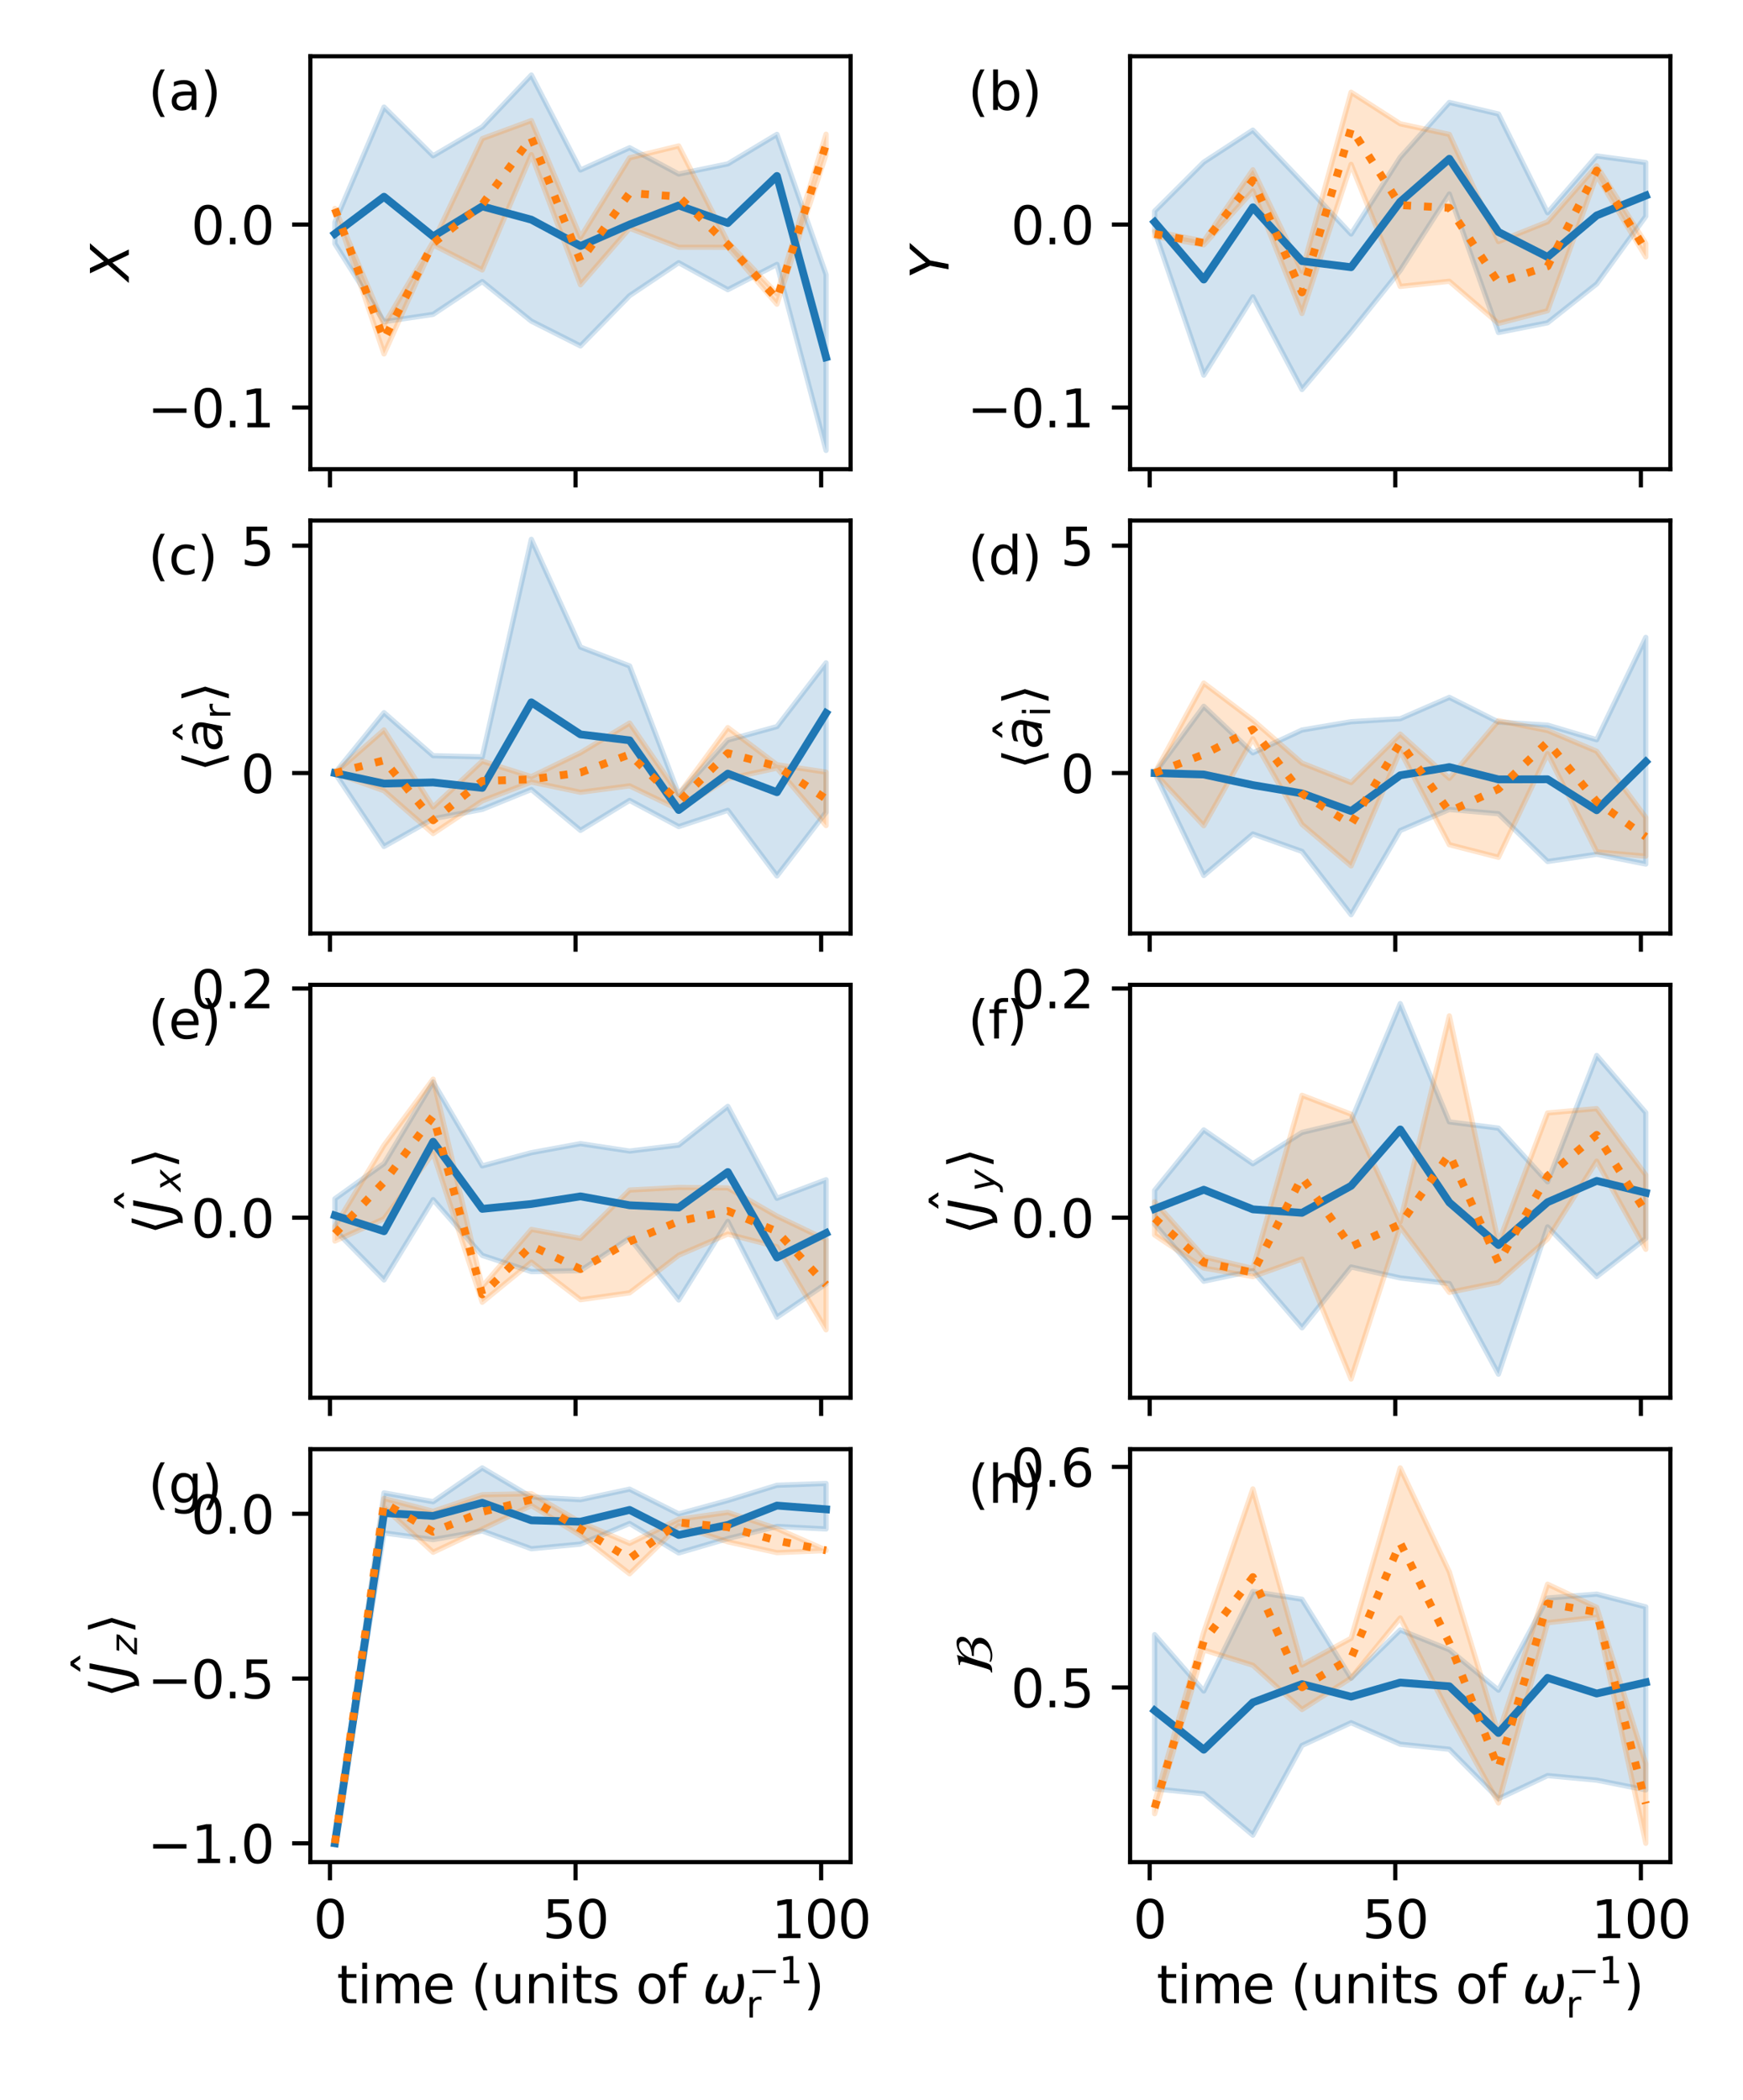 <?xml version="1.0" encoding="utf-8" standalone="no"?>
<!DOCTYPE svg PUBLIC "-//W3C//DTD SVG 1.1//EN"
  "http://www.w3.org/Graphics/SVG/1.1/DTD/svg11.dtd">
<svg xmlns:xlink="http://www.w3.org/1999/xlink" width="334.8pt" height="403.2pt" viewBox="0 0 334.8 403.2" xmlns="http://www.w3.org/2000/svg" version="1.1">
 <defs>
  <style type="text/css">*{stroke-linejoin: round; stroke-linecap: butt}</style>
 </defs>
 <g id="figure_1">
  <g id="patch_1">
   <path d="M 0 403.2 
L 334.8 403.2 
L 334.8 0 
L 0 0 
z
" style="fill: #ffffff"/>
  </g>
  <g id="axes_1">
   <g id="patch_2">
    <path d="M 59.61 90.091 
L 163.389 90.091 
L 163.389 10.8 
L 59.61 10.8 
z
" style="fill: #ffffff"/>
   </g>
   <g id="PolyCollection_1">
    <defs>
     <path id="mc66848bd7d" d="M 64.327 -360.54 
L 64.327 -356.398 
L 73.762 -341.433 
L 83.196 -342.837 
L 92.631 -349.139 
L 102.065 -341.53 
L 111.5 -336.772 
L 120.934 -346.426 
L 130.368 -352.756 
L 139.803 -347.577 
L 149.237 -352.431 
L 158.672 -316.713 
L 158.672 -350.494 
L 158.672 -350.494 
L 149.237 -377.403 
L 139.803 -371.738 
L 130.368 -369.781 
L 120.934 -374.836 
L 111.5 -370.552 
L 102.065 -388.796 
L 92.631 -378.836 
L 83.196 -373.283 
L 73.762 -382.643 
L 64.327 -360.54 
z
" style="stroke: #1f77b4; stroke-opacity: 0.2"/>
    </defs>
    <g clip-path="url(#pfa593e610e)">
     <use xlink:href="#mc66848bd7d" x="0" y="403.2" style="fill: #1f77b4; fill-opacity: 0.2; stroke: #1f77b4; stroke-opacity: 0.2"/>
    </g>
   </g>
   <g id="PolyCollection_2">
    <defs>
     <path id="m33ee9edbc9" d="M 64.327 -363.18 
L 64.327 -363.033 
L 73.762 -335.233 
L 83.196 -356.187 
L 92.631 -351.364 
L 102.065 -373.51 
L 111.5 -348.516 
L 120.934 -359.366 
L 130.368 -355.723 
L 139.803 -355.714 
L 149.237 -344.79 
L 158.672 -373.528 
L 158.672 -377.437 
L 158.672 -377.437 
L 149.237 -346.801 
L 139.803 -356.735 
L 130.368 -375.18 
L 120.934 -372.89 
L 111.5 -357.657 
L 102.065 -380.05 
L 92.631 -376.576 
L 83.196 -356.756 
L 73.762 -340.861 
L 64.327 -363.18 
z
" style="stroke: #ff7f0e; stroke-opacity: 0.2"/>
    </defs>
    <g clip-path="url(#pfa593e610e)">
     <use xlink:href="#m33ee9edbc9" x="0" y="403.2" style="fill: #ff7f0e; fill-opacity: 0.2; stroke: #ff7f0e; stroke-opacity: 0.2"/>
    </g>
   </g>
   <g id="matplotlib.axis_1">
    <g id="xtick_1">
     <g id="line2d_1">
      <defs>
       <path id="md7e2feeb0d" d="M 0 0 
L 0 3.5 
" style="stroke: #000000; stroke-width: 0.8"/>
      </defs>
      <g>
       <use xlink:href="#md7e2feeb0d" x="63.384" y="90.091" style="stroke: #000000; stroke-width: 0.8"/>
      </g>
     </g>
    </g>
    <g id="xtick_2">
     <g id="line2d_2">
      <g>
       <use xlink:href="#md7e2feeb0d" x="110.556" y="90.091" style="stroke: #000000; stroke-width: 0.8"/>
      </g>
     </g>
    </g>
    <g id="xtick_3">
     <g id="line2d_3">
      <g>
       <use xlink:href="#md7e2feeb0d" x="157.728" y="90.091" style="stroke: #000000; stroke-width: 0.8"/>
      </g>
     </g>
    </g>
   </g>
   <g id="matplotlib.axis_2">
    <g id="ytick_1">
     <g id="line2d_4">
      <defs>
       <path id="m2eca080d65" d="M 0 0 
L -3.5 0 
" style="stroke: #000000; stroke-width: 0.8"/>
      </defs>
      <g>
       <use xlink:href="#m2eca080d65" x="59.61" y="78.257" style="stroke: #000000; stroke-width: 0.8"/>
      </g>
     </g>
     <g id="text_1">
      <!-- −0.1 -->
      <g transform="translate(28.327 82.056) scale(0.1 -0.1)">
       <defs>
        <path id="DejaVuSans-2212" d="M 678 2272 
L 4684 2272 
L 4684 1741 
L 678 1741 
L 678 2272 
z
" transform="scale(0.016)"/>
        <path id="DejaVuSans-30" d="M 2034 4250 
Q 1547 4250 1301 3770 
Q 1056 3291 1056 2328 
Q 1056 1369 1301 889 
Q 1547 409 2034 409 
Q 2525 409 2770 889 
Q 3016 1369 3016 2328 
Q 3016 3291 2770 3770 
Q 2525 4250 2034 4250 
z
M 2034 4750 
Q 2819 4750 3233 4129 
Q 3647 3509 3647 2328 
Q 3647 1150 3233 529 
Q 2819 -91 2034 -91 
Q 1250 -91 836 529 
Q 422 1150 422 2328 
Q 422 3509 836 4129 
Q 1250 4750 2034 4750 
z
" transform="scale(0.016)"/>
        <path id="DejaVuSans-2e" d="M 684 794 
L 1344 794 
L 1344 0 
L 684 0 
L 684 794 
z
" transform="scale(0.016)"/>
        <path id="DejaVuSans-31" d="M 794 531 
L 1825 531 
L 1825 4091 
L 703 3866 
L 703 4441 
L 1819 4666 
L 2450 4666 
L 2450 531 
L 3481 531 
L 3481 0 
L 794 0 
L 794 531 
z
" transform="scale(0.016)"/>
       </defs>
       <use xlink:href="#DejaVuSans-2212"/>
       <use xlink:href="#DejaVuSans-30" x="83.789"/>
       <use xlink:href="#DejaVuSans-2e" x="147.412"/>
       <use xlink:href="#DejaVuSans-31" x="179.199"/>
      </g>
     </g>
    </g>
    <g id="ytick_2">
     <g id="line2d_5">
      <g>
       <use xlink:href="#m2eca080d65" x="59.61" y="43.113" style="stroke: #000000; stroke-width: 0.8"/>
      </g>
     </g>
     <g id="text_2">
      <!-- 0.0 -->
      <g transform="translate(36.707 46.912) scale(0.1 -0.1)">
       <use xlink:href="#DejaVuSans-30"/>
       <use xlink:href="#DejaVuSans-2e" x="63.623"/>
       <use xlink:href="#DejaVuSans-30" x="95.41"/>
      </g>
     </g>
    </g>
    <g id="text_3">
     <!-- $X$ -->
     <g transform="translate(24.747 53.895) rotate(-90) scale(0.1 -0.1)">
      <defs>
       <path id="DejaVuSans-Oblique-58" d="M 878 4666 
L 1516 4666 
L 2316 2981 
L 3763 4666 
L 4500 4666 
L 2578 2438 
L 3738 0 
L 3103 0 
L 2163 1966 
L 459 0 
L -275 0 
L 1906 2509 
L 878 4666 
z
" transform="scale(0.016)"/>
      </defs>
      <use xlink:href="#DejaVuSans-Oblique-58" transform="translate(0 0.094)"/>
     </g>
    </g>
   </g>
   <g id="line2d_6">
    <path d="M 64.327 44.88 
L 73.762 37.779 
L 83.196 45.384 
L 92.631 39.632 
L 102.065 42.182 
L 111.5 47.242 
L 120.934 43.112 
L 130.368 39.447 
L 139.803 42.827 
L 149.237 33.792 
L 158.672 68.603 
" clip-path="url(#pfa593e610e)" style="fill: none; stroke: #1f77b4; stroke-width: 1.5; stroke-linecap: square"/>
   </g>
   <g id="line2d_7">
    <path d="M 64.327 40.094 
L 73.762 65.153 
L 83.196 46.729 
L 92.631 39.23 
L 102.065 26.42 
L 111.5 50.114 
L 120.934 37.072 
L 130.368 37.749 
L 139.803 46.976 
L 149.237 57.404 
L 158.672 27.717 
" clip-path="url(#pfa593e610e)" style="fill: none; stroke-dasharray: 1.5,2.475; stroke-dashoffset: 0; stroke: #ff7f0e; stroke-width: 1.5"/>
   </g>
   <g id="patch_3">
    <path d="M 59.61 90.091 
L 59.61 10.8 
" style="fill: none; stroke: #000000; stroke-width: 0.8; stroke-linejoin: miter; stroke-linecap: square"/>
   </g>
   <g id="patch_4">
    <path d="M 163.389 90.091 
L 163.389 10.8 
" style="fill: none; stroke: #000000; stroke-width: 0.8; stroke-linejoin: miter; stroke-linecap: square"/>
   </g>
   <g id="patch_5">
    <path d="M 59.61 90.091 
L 163.389 90.091 
" style="fill: none; stroke: #000000; stroke-width: 0.8; stroke-linejoin: miter; stroke-linecap: square"/>
   </g>
   <g id="patch_6">
    <path d="M 59.61 10.8 
L 163.389 10.8 
" style="fill: none; stroke: #000000; stroke-width: 0.8; stroke-linejoin: miter; stroke-linecap: square"/>
   </g>
   <g id="text_4">
    <!-- (a) -->
    <g transform="translate(28.476 21.108) scale(0.1 -0.1)">
     <defs>
      <path id="DejaVuSans-28" d="M 1984 4856 
Q 1566 4138 1362 3434 
Q 1159 2731 1159 2009 
Q 1159 1288 1364 580 
Q 1569 -128 1984 -844 
L 1484 -844 
Q 1016 -109 783 600 
Q 550 1309 550 2009 
Q 550 2706 781 3412 
Q 1013 4119 1484 4856 
L 1984 4856 
z
" transform="scale(0.016)"/>
      <path id="DejaVuSans-61" d="M 2194 1759 
Q 1497 1759 1228 1600 
Q 959 1441 959 1056 
Q 959 750 1161 570 
Q 1363 391 1709 391 
Q 2188 391 2477 730 
Q 2766 1069 2766 1631 
L 2766 1759 
L 2194 1759 
z
M 3341 1997 
L 3341 0 
L 2766 0 
L 2766 531 
Q 2569 213 2275 61 
Q 1981 -91 1556 -91 
Q 1019 -91 701 211 
Q 384 513 384 1019 
Q 384 1609 779 1909 
Q 1175 2209 1959 2209 
L 2766 2209 
L 2766 2266 
Q 2766 2663 2505 2880 
Q 2244 3097 1772 3097 
Q 1472 3097 1187 3025 
Q 903 2953 641 2809 
L 641 3341 
Q 956 3463 1253 3523 
Q 1550 3584 1831 3584 
Q 2591 3584 2966 3190 
Q 3341 2797 3341 1997 
z
" transform="scale(0.016)"/>
      <path id="DejaVuSans-29" d="M 513 4856 
L 1013 4856 
Q 1481 4119 1714 3412 
Q 1947 2706 1947 2009 
Q 1947 1309 1714 600 
Q 1481 -109 1013 -844 
L 513 -844 
Q 928 -128 1133 580 
Q 1338 1288 1338 2009 
Q 1338 2731 1133 3434 
Q 928 4138 513 4856 
z
" transform="scale(0.016)"/>
     </defs>
     <use xlink:href="#DejaVuSans-28"/>
     <use xlink:href="#DejaVuSans-61" x="39.014"/>
     <use xlink:href="#DejaVuSans-29" x="100.293"/>
    </g>
   </g>
  </g>
  <g id="axes_2">
   <g id="patch_7">
    <path d="M 217.069 90.091 
L 320.848 90.091 
L 320.848 10.8 
L 217.069 10.8 
z
" style="fill: #ffffff"/>
   </g>
   <g id="PolyCollection_3">
    <defs>
     <path id="m75530fe847" d="M 221.786 -362.657 
L 221.786 -358.863 
L 231.221 -331.156 
L 240.655 -346.197 
L 250.09 -328.408 
L 259.524 -339.524 
L 268.959 -351.264 
L 278.393 -365.95 
L 287.828 -339.353 
L 297.262 -341.217 
L 306.696 -348.686 
L 316.131 -361.67 
L 316.131 -371.984 
L 316.131 -371.984 
L 306.696 -373.26 
L 297.262 -362.351 
L 287.828 -381.314 
L 278.393 -383.531 
L 268.959 -373.004 
L 259.524 -358.256 
L 250.09 -368.312 
L 240.655 -378.219 
L 231.221 -372.069 
L 221.786 -362.657 
z
" style="stroke: #1f77b4; stroke-opacity: 0.2"/>
    </defs>
    <g clip-path="url(#pe8d77fb079)">
     <use xlink:href="#m75530fe847" x="0" y="403.2" style="fill: #1f77b4; fill-opacity: 0.2; stroke: #1f77b4; stroke-opacity: 0.2"/>
    </g>
   </g>
   <g id="PolyCollection_4">
    <defs>
     <path id="m6fb2605a3f" d="M 221.786 -358.78 
L 221.786 -357.787 
L 231.221 -356.185 
L 240.655 -366.55 
L 250.09 -342.998 
L 259.524 -371.645 
L 268.959 -348.201 
L 278.393 -349.192 
L 287.828 -341.094 
L 297.262 -343.534 
L 306.696 -369.519 
L 316.131 -353.867 
L 316.131 -356.447 
L 316.131 -356.447 
L 306.696 -371.358 
L 297.262 -360.597 
L 287.828 -356.82 
L 278.393 -377.395 
L 268.959 -379.431 
L 259.524 -385.495 
L 250.09 -351.114 
L 240.655 -370.599 
L 231.221 -356.9 
L 221.786 -358.78 
z
" style="stroke: #ff7f0e; stroke-opacity: 0.2"/>
    </defs>
    <g clip-path="url(#pe8d77fb079)">
     <use xlink:href="#m6fb2605a3f" x="0" y="403.2" style="fill: #ff7f0e; fill-opacity: 0.2; stroke: #ff7f0e; stroke-opacity: 0.2"/>
    </g>
   </g>
   <g id="matplotlib.axis_3">
    <g id="xtick_4">
     <g id="line2d_8">
      <g>
       <use xlink:href="#md7e2feeb0d" x="220.843" y="90.091" style="stroke: #000000; stroke-width: 0.8"/>
      </g>
     </g>
    </g>
    <g id="xtick_5">
     <g id="line2d_9">
      <g>
       <use xlink:href="#md7e2feeb0d" x="268.015" y="90.091" style="stroke: #000000; stroke-width: 0.8"/>
      </g>
     </g>
    </g>
    <g id="xtick_6">
     <g id="line2d_10">
      <g>
       <use xlink:href="#md7e2feeb0d" x="315.187" y="90.091" style="stroke: #000000; stroke-width: 0.8"/>
      </g>
     </g>
    </g>
   </g>
   <g id="matplotlib.axis_4">
    <g id="ytick_3">
     <g id="line2d_11">
      <g>
       <use xlink:href="#m2eca080d65" x="217.069" y="78.257" style="stroke: #000000; stroke-width: 0.8"/>
      </g>
     </g>
     <g id="text_5">
      <!-- −0.1 -->
      <g transform="translate(185.786 82.056) scale(0.1 -0.1)">
       <use xlink:href="#DejaVuSans-2212"/>
       <use xlink:href="#DejaVuSans-30" x="83.789"/>
       <use xlink:href="#DejaVuSans-2e" x="147.412"/>
       <use xlink:href="#DejaVuSans-31" x="179.199"/>
      </g>
     </g>
    </g>
    <g id="ytick_4">
     <g id="line2d_12">
      <g>
       <use xlink:href="#m2eca080d65" x="217.069" y="43.113" style="stroke: #000000; stroke-width: 0.8"/>
      </g>
     </g>
     <g id="text_6">
      <!-- 0.0 -->
      <g transform="translate(194.166 46.912) scale(0.1 -0.1)">
       <use xlink:href="#DejaVuSans-30"/>
       <use xlink:href="#DejaVuSans-2e" x="63.623"/>
       <use xlink:href="#DejaVuSans-30" x="95.41"/>
      </g>
     </g>
    </g>
    <g id="text_7">
     <!-- $Y$ -->
     <g transform="translate(182.207 53.545) rotate(-90) scale(0.1 -0.1)">
      <defs>
       <path id="DejaVuSans-Oblique-59" d="M 403 4666 
L 1081 4666 
L 1953 2747 
L 3616 4666 
L 4325 4666 
L 2209 2222 
L 1778 0 
L 1147 0 
L 1575 2222 
L 403 4666 
z
" transform="scale(0.016)"/>
      </defs>
      <use xlink:href="#DejaVuSans-Oblique-59" transform="translate(0 0.094)"/>
     </g>
    </g>
   </g>
   <g id="line2d_13">
    <path d="M 221.786 42.641 
L 231.221 53.673 
L 240.655 39.805 
L 250.09 50.142 
L 259.524 51.308 
L 268.959 38.74 
L 278.393 30.493 
L 287.828 44.549 
L 297.262 49.336 
L 306.696 41.365 
L 316.131 37.552 
" clip-path="url(#pe8d77fb079)" style="fill: none; stroke: #1f77b4; stroke-width: 1.5; stroke-linecap: square"/>
   </g>
   <g id="line2d_14">
    <path d="M 221.786 44.916 
L 231.221 46.658 
L 240.655 34.626 
L 250.09 56.144 
L 259.524 24.63 
L 268.959 39.384 
L 278.393 39.907 
L 287.828 54.243 
L 297.262 51.134 
L 306.696 32.761 
L 316.131 48.043 
" clip-path="url(#pe8d77fb079)" style="fill: none; stroke-dasharray: 1.5,2.475; stroke-dashoffset: 0; stroke: #ff7f0e; stroke-width: 1.5"/>
   </g>
   <g id="patch_8">
    <path d="M 217.069 90.091 
L 217.069 10.8 
" style="fill: none; stroke: #000000; stroke-width: 0.8; stroke-linejoin: miter; stroke-linecap: square"/>
   </g>
   <g id="patch_9">
    <path d="M 320.848 90.091 
L 320.848 10.8 
" style="fill: none; stroke: #000000; stroke-width: 0.8; stroke-linejoin: miter; stroke-linecap: square"/>
   </g>
   <g id="patch_10">
    <path d="M 217.069 90.091 
L 320.848 90.091 
" style="fill: none; stroke: #000000; stroke-width: 0.8; stroke-linejoin: miter; stroke-linecap: square"/>
   </g>
   <g id="patch_11">
    <path d="M 217.069 10.8 
L 320.848 10.8 
" style="fill: none; stroke: #000000; stroke-width: 0.8; stroke-linejoin: miter; stroke-linecap: square"/>
   </g>
   <g id="text_8">
    <!-- (b) -->
    <g transform="translate(185.935 21.108) scale(0.1 -0.1)">
     <defs>
      <path id="DejaVuSans-62" d="M 3116 1747 
Q 3116 2381 2855 2742 
Q 2594 3103 2138 3103 
Q 1681 3103 1420 2742 
Q 1159 2381 1159 1747 
Q 1159 1113 1420 752 
Q 1681 391 2138 391 
Q 2594 391 2855 752 
Q 3116 1113 3116 1747 
z
M 1159 2969 
Q 1341 3281 1617 3432 
Q 1894 3584 2278 3584 
Q 2916 3584 3314 3078 
Q 3713 2572 3713 1747 
Q 3713 922 3314 415 
Q 2916 -91 2278 -91 
Q 1894 -91 1617 61 
Q 1341 213 1159 525 
L 1159 0 
L 581 0 
L 581 4863 
L 1159 4863 
L 1159 2969 
z
" transform="scale(0.016)"/>
     </defs>
     <use xlink:href="#DejaVuSans-28"/>
     <use xlink:href="#DejaVuSans-62" x="39.014"/>
     <use xlink:href="#DejaVuSans-29" x="102.49"/>
    </g>
   </g>
  </g>
  <g id="axes_3">
   <g id="patch_12">
    <path d="M 59.61 179.243 
L 163.389 179.243 
L 163.389 99.952 
L 59.61 99.952 
z
" style="fill: #ffffff"/>
   </g>
   <g id="PolyCollection_5">
    <defs>
     <path id="md181203566" d="M 64.327 -254.76 
L 64.327 -254.76 
L 73.762 -240.659 
L 83.196 -245.985 
L 92.631 -247.785 
L 102.065 -251.609 
L 111.5 -243.755 
L 120.934 -249.509 
L 130.368 -244.48 
L 139.803 -247.604 
L 149.237 -235.007 
L 158.672 -247.232 
L 158.672 -275.925 
L 158.672 -275.925 
L 149.237 -263.683 
L 139.803 -261.091 
L 130.368 -250.718 
L 120.934 -275.332 
L 111.5 -278.944 
L 102.065 -299.643 
L 92.631 -257.87 
L 83.196 -258.098 
L 73.762 -266.356 
L 64.327 -254.76 
z
" style="stroke: #1f77b4; stroke-opacity: 0.2"/>
    </defs>
    <g clip-path="url(#p456bf3a8e1)">
     <use xlink:href="#md181203566" x="0" y="403.2" style="fill: #1f77b4; fill-opacity: 0.2; stroke: #1f77b4; stroke-opacity: 0.2"/>
    </g>
   </g>
   <g id="PolyCollection_6">
    <defs>
     <path id="m7854240c5c" d="M 64.327 -254.76 
L 64.327 -254.76 
L 73.762 -251.355 
L 83.196 -243.141 
L 92.631 -249.423 
L 102.065 -253.04 
L 111.5 -251.07 
L 120.934 -252.303 
L 130.368 -247.761 
L 139.803 -253.667 
L 149.237 -255.714 
L 158.672 -244.672 
L 158.672 -254.935 
L 158.672 -254.935 
L 149.237 -256.363 
L 139.803 -263.494 
L 130.368 -250.664 
L 120.934 -264.364 
L 111.5 -258.656 
L 102.065 -254.071 
L 92.631 -257.051 
L 83.196 -248.245 
L 73.762 -263.047 
L 64.327 -254.76 
z
" style="stroke: #ff7f0e; stroke-opacity: 0.2"/>
    </defs>
    <g clip-path="url(#p456bf3a8e1)">
     <use xlink:href="#m7854240c5c" x="0" y="403.2" style="fill: #ff7f0e; fill-opacity: 0.2; stroke: #ff7f0e; stroke-opacity: 0.2"/>
    </g>
   </g>
   <g id="matplotlib.axis_5">
    <g id="xtick_7">
     <g id="line2d_15">
      <g>
       <use xlink:href="#md7e2feeb0d" x="63.384" y="179.243" style="stroke: #000000; stroke-width: 0.8"/>
      </g>
     </g>
    </g>
    <g id="xtick_8">
     <g id="line2d_16">
      <g>
       <use xlink:href="#md7e2feeb0d" x="110.556" y="179.243" style="stroke: #000000; stroke-width: 0.8"/>
      </g>
     </g>
    </g>
    <g id="xtick_9">
     <g id="line2d_17">
      <g>
       <use xlink:href="#md7e2feeb0d" x="157.728" y="179.243" style="stroke: #000000; stroke-width: 0.8"/>
      </g>
     </g>
    </g>
   </g>
   <g id="matplotlib.axis_6">
    <g id="ytick_5">
     <g id="line2d_18">
      <g>
       <use xlink:href="#m2eca080d65" x="59.61" y="148.44" style="stroke: #000000; stroke-width: 0.8"/>
      </g>
     </g>
     <g id="text_9">
      <!-- 0 -->
      <g transform="translate(46.248 152.24) scale(0.1 -0.1)">
       <use xlink:href="#DejaVuSans-30"/>
      </g>
     </g>
    </g>
    <g id="ytick_6">
     <g id="line2d_19">
      <g>
       <use xlink:href="#m2eca080d65" x="59.61" y="104.781" style="stroke: #000000; stroke-width: 0.8"/>
      </g>
     </g>
     <g id="text_10">
      <!-- 5 -->
      <g transform="translate(46.248 108.58) scale(0.1 -0.1)">
       <defs>
        <path id="DejaVuSans-35" d="M 691 4666 
L 3169 4666 
L 3169 4134 
L 1269 4134 
L 1269 2991 
Q 1406 3038 1543 3061 
Q 1681 3084 1819 3084 
Q 2600 3084 3056 2656 
Q 3513 2228 3513 1497 
Q 3513 744 3044 326 
Q 2575 -91 1722 -91 
Q 1428 -91 1123 -41 
Q 819 9 494 109 
L 494 744 
Q 775 591 1075 516 
Q 1375 441 1709 441 
Q 2250 441 2565 725 
Q 2881 1009 2881 1497 
Q 2881 1984 2565 2268 
Q 2250 2553 1709 2553 
Q 1456 2553 1204 2497 
Q 953 2441 691 2322 
L 691 4666 
z
" transform="scale(0.016)"/>
       </defs>
       <use xlink:href="#DejaVuSans-35"/>
      </g>
     </g>
    </g>
    <g id="text_11">
     <!-- $\langle \hat{a}_{\mathrm{r}} \rangle$ -->
     <g transform="translate(42.668 148.198) rotate(-90) scale(0.1 -0.1)">
      <defs>
       <path id="DejaVuSans-27e8" d="M 572 2006 
L 1453 4856 
L 1984 4856 
L 1103 2006 
L 1984 -844 
L 1453 -844 
L 572 2006 
z
" transform="scale(0.016)"/>
       <path id="DejaVuSans-302" d="M -1831 5119 
L -1369 5119 
L -603 3944 
L -1038 3944 
L -1600 4709 
L -2163 3944 
L -2597 3944 
L -1831 5119 
z
M -1600 3584 
L -1600 3584 
z
" transform="scale(0.016)"/>
       <path id="DejaVuSans-Oblique-61" d="M 3438 1997 
L 3047 0 
L 2472 0 
L 2578 531 
Q 2325 219 2001 64 
Q 1678 -91 1281 -91 
Q 834 -91 548 182 
Q 263 456 263 884 
Q 263 1497 752 1853 
Q 1241 2209 2100 2209 
L 2900 2209 
L 2931 2363 
Q 2938 2388 2941 2417 
Q 2944 2447 2944 2509 
Q 2944 2788 2717 2942 
Q 2491 3097 2081 3097 
Q 1800 3097 1504 3025 
Q 1209 2953 897 2809 
L 997 3341 
Q 1322 3463 1633 3523 
Q 1944 3584 2234 3584 
Q 2853 3584 3176 3315 
Q 3500 3047 3500 2534 
Q 3500 2431 3484 2292 
Q 3469 2153 3438 1997 
z
M 2816 1759 
L 2241 1759 
Q 1534 1759 1195 1570 
Q 856 1381 856 984 
Q 856 709 1029 553 
Q 1203 397 1509 397 
Q 1978 397 2328 733 
Q 2678 1069 2791 1631 
L 2816 1759 
z
" transform="scale(0.016)"/>
       <path id="DejaVuSans-72" d="M 2631 2963 
Q 2534 3019 2420 3045 
Q 2306 3072 2169 3072 
Q 1681 3072 1420 2755 
Q 1159 2438 1159 1844 
L 1159 0 
L 581 0 
L 581 3500 
L 1159 3500 
L 1159 2956 
Q 1341 3275 1631 3429 
Q 1922 3584 2338 3584 
Q 2397 3584 2469 3576 
Q 2541 3569 2628 3553 
L 2631 2963 
z
" transform="scale(0.016)"/>
       <path id="DejaVuSans-27e9" d="M 1925 2006 
L 1044 -844 
L 513 -844 
L 1394 2006 
L 513 4856 
L 1044 4856 
L 1925 2006 
z
" transform="scale(0.016)"/>
      </defs>
      <use xlink:href="#DejaVuSans-27e8" transform="translate(0 0.516)"/>
      <use xlink:href="#DejaVuSans-302" transform="translate(101.912 13.016)"/>
      <use xlink:href="#DejaVuSans-Oblique-61" transform="translate(39.014 0.516)"/>
      <use xlink:href="#DejaVuSans-72" transform="translate(101.25 -15.891) scale(0.7)"/>
      <use xlink:href="#DejaVuSans-27e9" transform="translate(132.764 0.516)"/>
     </g>
    </g>
   </g>
   <g id="line2d_20">
    <path d="M 64.327 148.44 
L 73.762 150.46 
L 83.196 150.239 
L 92.631 151.285 
L 102.065 134.859 
L 111.5 141.02 
L 120.934 142.155 
L 130.368 155.535 
L 139.803 148.551 
L 149.237 152.122 
L 158.672 136.929 
" clip-path="url(#p456bf3a8e1)" style="fill: none; stroke: #1f77b4; stroke-width: 1.5; stroke-linecap: square"/>
   </g>
   <g id="line2d_21">
    <path d="M 64.327 148.44 
L 73.762 145.999 
L 83.196 157.507 
L 92.631 149.963 
L 102.065 149.645 
L 111.5 148.337 
L 120.934 144.867 
L 130.368 153.987 
L 139.803 144.619 
L 149.237 147.162 
L 158.672 153.397 
" clip-path="url(#p456bf3a8e1)" style="fill: none; stroke-dasharray: 1.5,2.475; stroke-dashoffset: 0; stroke: #ff7f0e; stroke-width: 1.5"/>
   </g>
   <g id="patch_13">
    <path d="M 59.61 179.243 
L 59.61 99.952 
" style="fill: none; stroke: #000000; stroke-width: 0.8; stroke-linejoin: miter; stroke-linecap: square"/>
   </g>
   <g id="patch_14">
    <path d="M 163.389 179.243 
L 163.389 99.952 
" style="fill: none; stroke: #000000; stroke-width: 0.8; stroke-linejoin: miter; stroke-linecap: square"/>
   </g>
   <g id="patch_15">
    <path d="M 59.61 179.243 
L 163.389 179.243 
" style="fill: none; stroke: #000000; stroke-width: 0.8; stroke-linejoin: miter; stroke-linecap: square"/>
   </g>
   <g id="patch_16">
    <path d="M 59.61 99.952 
L 163.389 99.952 
" style="fill: none; stroke: #000000; stroke-width: 0.8; stroke-linejoin: miter; stroke-linecap: square"/>
   </g>
   <g id="text_12">
    <!-- (c) -->
    <g transform="translate(28.476 110.26) scale(0.1 -0.1)">
     <defs>
      <path id="DejaVuSans-63" d="M 3122 3366 
L 3122 2828 
Q 2878 2963 2633 3030 
Q 2388 3097 2138 3097 
Q 1578 3097 1268 2742 
Q 959 2388 959 1747 
Q 959 1106 1268 751 
Q 1578 397 2138 397 
Q 2388 397 2633 464 
Q 2878 531 3122 666 
L 3122 134 
Q 2881 22 2623 -34 
Q 2366 -91 2075 -91 
Q 1284 -91 818 406 
Q 353 903 353 1747 
Q 353 2603 823 3093 
Q 1294 3584 2113 3584 
Q 2378 3584 2631 3529 
Q 2884 3475 3122 3366 
z
" transform="scale(0.016)"/>
     </defs>
     <use xlink:href="#DejaVuSans-28"/>
     <use xlink:href="#DejaVuSans-63" x="39.014"/>
     <use xlink:href="#DejaVuSans-29" x="93.994"/>
    </g>
   </g>
  </g>
  <g id="axes_4">
   <g id="patch_17">
    <path d="M 217.069 179.243 
L 320.848 179.243 
L 320.848 99.952 
L 217.069 99.952 
z
" style="fill: #ffffff"/>
   </g>
   <g id="PolyCollection_7">
    <defs>
     <path id="mb6ccf32906" d="M 221.786 -254.76 
L 221.786 -254.76 
L 231.221 -267.584 
L 240.655 -258.633 
L 250.09 -263.026 
L 259.524 -264.622 
L 268.959 -265.189 
L 278.393 -269.293 
L 287.828 -264.556 
L 297.262 -263.964 
L 306.696 -261.157 
L 316.131 -280.814 
L 316.131 -237.281 
L 316.131 -237.281 
L 306.696 -239.164 
L 297.262 -237.776 
L 287.828 -246.944 
L 278.393 -247.772 
L 268.959 -243.724 
L 259.524 -227.561 
L 250.09 -239.716 
L 240.655 -243.058 
L 231.221 -235.088 
L 221.786 -254.76 
z
" style="stroke: #1f77b4; stroke-opacity: 0.2"/>
    </defs>
    <g clip-path="url(#p5befa0658c)">
     <use xlink:href="#mb6ccf32906" x="0" y="403.2" style="fill: #1f77b4; fill-opacity: 0.2; stroke: #1f77b4; stroke-opacity: 0.2"/>
    </g>
   </g>
   <g id="PolyCollection_8">
    <defs>
     <path id="m80b8e622d9" d="M 221.786 -254.76 
L 221.786 -254.76 
L 231.221 -272.044 
L 240.655 -264.924 
L 250.09 -256.683 
L 259.524 -252.931 
L 268.959 -262.241 
L 278.393 -253.747 
L 287.828 -264.822 
L 297.262 -262.927 
L 306.696 -258.943 
L 316.131 -246.232 
L 316.131 -238.797 
L 316.131 -238.797 
L 306.696 -239.619 
L 297.262 -258.476 
L 287.828 -238.584 
L 278.393 -241.001 
L 268.959 -259.001 
L 259.524 -236.926 
L 250.09 -244.911 
L 240.655 -261.36 
L 231.221 -244.645 
L 221.786 -254.76 
z
" style="stroke: #ff7f0e; stroke-opacity: 0.2"/>
    </defs>
    <g clip-path="url(#p5befa0658c)">
     <use xlink:href="#m80b8e622d9" x="0" y="403.2" style="fill: #ff7f0e; fill-opacity: 0.2; stroke: #ff7f0e; stroke-opacity: 0.2"/>
    </g>
   </g>
   <g id="matplotlib.axis_7">
    <g id="xtick_10">
     <g id="line2d_22">
      <g>
       <use xlink:href="#md7e2feeb0d" x="220.843" y="179.243" style="stroke: #000000; stroke-width: 0.8"/>
      </g>
     </g>
    </g>
    <g id="xtick_11">
     <g id="line2d_23">
      <g>
       <use xlink:href="#md7e2feeb0d" x="268.015" y="179.243" style="stroke: #000000; stroke-width: 0.8"/>
      </g>
     </g>
    </g>
    <g id="xtick_12">
     <g id="line2d_24">
      <g>
       <use xlink:href="#md7e2feeb0d" x="315.187" y="179.243" style="stroke: #000000; stroke-width: 0.8"/>
      </g>
     </g>
    </g>
   </g>
   <g id="matplotlib.axis_8">
    <g id="ytick_7">
     <g id="line2d_25">
      <g>
       <use xlink:href="#m2eca080d65" x="217.069" y="148.44" style="stroke: #000000; stroke-width: 0.8"/>
      </g>
     </g>
     <g id="text_13">
      <!-- 0 -->
      <g transform="translate(203.707 152.24) scale(0.1 -0.1)">
       <use xlink:href="#DejaVuSans-30"/>
      </g>
     </g>
    </g>
    <g id="ytick_8">
     <g id="line2d_26">
      <g>
       <use xlink:href="#m2eca080d65" x="217.069" y="104.781" style="stroke: #000000; stroke-width: 0.8"/>
      </g>
     </g>
     <g id="text_14">
      <!-- 5 -->
      <g transform="translate(203.707 108.58) scale(0.1 -0.1)">
       <use xlink:href="#DejaVuSans-35"/>
      </g>
     </g>
    </g>
    <g id="text_15">
     <!-- $\langle \hat{a}_{\mathrm{i}} \rangle$ -->
     <g transform="translate(200.127 147.748) rotate(-90) scale(0.1 -0.1)">
      <defs>
       <path id="DejaVuSans-69" d="M 603 3500 
L 1178 3500 
L 1178 0 
L 603 0 
L 603 3500 
z
M 603 4863 
L 1178 4863 
L 1178 4134 
L 603 4134 
L 603 4863 
z
" transform="scale(0.016)"/>
      </defs>
      <use xlink:href="#DejaVuSans-27e8" transform="translate(0 0.516)"/>
      <use xlink:href="#DejaVuSans-302" transform="translate(101.912 13.016)"/>
      <use xlink:href="#DejaVuSans-Oblique-61" transform="translate(39.014 0.516)"/>
      <use xlink:href="#DejaVuSans-69" transform="translate(101.25 -15.891) scale(0.7)"/>
      <use xlink:href="#DejaVuSans-27e9" transform="translate(123.433 0.516)"/>
     </g>
    </g>
   </g>
   <g id="line2d_27">
    <path d="M 221.786 148.44 
L 231.221 148.715 
L 240.655 150.751 
L 250.09 152.34 
L 259.524 155.736 
L 268.959 148.873 
L 278.393 147.296 
L 287.828 149.656 
L 297.262 149.636 
L 306.696 155.579 
L 316.131 146.269 
" clip-path="url(#p5befa0658c)" style="fill: none; stroke: #1f77b4; stroke-width: 1.5; stroke-linecap: square"/>
   </g>
   <g id="line2d_28">
    <path d="M 221.786 148.44 
L 231.221 144.856 
L 240.655 140.058 
L 250.09 152.403 
L 259.524 158.271 
L 268.959 142.579 
L 278.393 155.826 
L 287.828 151.497 
L 297.262 142.498 
L 306.696 153.919 
L 316.131 160.686 
" clip-path="url(#p5befa0658c)" style="fill: none; stroke-dasharray: 1.5,2.475; stroke-dashoffset: 0; stroke: #ff7f0e; stroke-width: 1.5"/>
   </g>
   <g id="patch_18">
    <path d="M 217.069 179.243 
L 217.069 99.952 
" style="fill: none; stroke: #000000; stroke-width: 0.8; stroke-linejoin: miter; stroke-linecap: square"/>
   </g>
   <g id="patch_19">
    <path d="M 320.848 179.243 
L 320.848 99.952 
" style="fill: none; stroke: #000000; stroke-width: 0.8; stroke-linejoin: miter; stroke-linecap: square"/>
   </g>
   <g id="patch_20">
    <path d="M 217.069 179.243 
L 320.848 179.243 
" style="fill: none; stroke: #000000; stroke-width: 0.8; stroke-linejoin: miter; stroke-linecap: square"/>
   </g>
   <g id="patch_21">
    <path d="M 217.069 99.952 
L 320.848 99.952 
" style="fill: none; stroke: #000000; stroke-width: 0.8; stroke-linejoin: miter; stroke-linecap: square"/>
   </g>
   <g id="text_16">
    <!-- (d) -->
    <g transform="translate(185.935 110.26) scale(0.1 -0.1)">
     <defs>
      <path id="DejaVuSans-64" d="M 2906 2969 
L 2906 4863 
L 3481 4863 
L 3481 0 
L 2906 0 
L 2906 525 
Q 2725 213 2448 61 
Q 2172 -91 1784 -91 
Q 1150 -91 751 415 
Q 353 922 353 1747 
Q 353 2572 751 3078 
Q 1150 3584 1784 3584 
Q 2172 3584 2448 3432 
Q 2725 3281 2906 2969 
z
M 947 1747 
Q 947 1113 1208 752 
Q 1469 391 1925 391 
Q 2381 391 2643 752 
Q 2906 1113 2906 1747 
Q 2906 2381 2643 2742 
Q 2381 3103 1925 3103 
Q 1469 3103 1208 2742 
Q 947 2381 947 1747 
z
" transform="scale(0.016)"/>
     </defs>
     <use xlink:href="#DejaVuSans-28"/>
     <use xlink:href="#DejaVuSans-64" x="39.014"/>
     <use xlink:href="#DejaVuSans-29" x="102.49"/>
    </g>
   </g>
  </g>
  <g id="axes_5">
   <g id="patch_22">
    <path d="M 59.61 268.396 
L 163.389 268.396 
L 163.389 189.105 
L 59.61 189.105 
z
" style="fill: #ffffff"/>
   </g>
   <g id="PolyCollection_9">
    <defs>
     <path id="md5f8562f1e" d="M 64.327 -173.012 
L 64.327 -167.027 
L 73.762 -157.428 
L 83.196 -172.854 
L 92.631 -162.146 
L 102.065 -159.019 
L 111.5 -159.21 
L 120.934 -165.467 
L 130.368 -153.581 
L 139.803 -168.671 
L 149.237 -150.272 
L 158.672 -156.697 
L 158.672 -176.676 
L 158.672 -176.676 
L 149.237 -173.11 
L 139.803 -190.763 
L 130.368 -183.321 
L 120.934 -182.176 
L 111.5 -183.604 
L 102.065 -181.869 
L 92.631 -179.332 
L 83.196 -195.451 
L 73.762 -179.787 
L 64.327 -173.012 
z
" style="stroke: #1f77b4; stroke-opacity: 0.2"/>
    </defs>
    <g clip-path="url(#p4ab3ce5657)">
     <use xlink:href="#md5f8562f1e" x="0" y="403.2" style="fill: #1f77b4; fill-opacity: 0.2; stroke: #1f77b4; stroke-opacity: 0.2"/>
    </g>
   </g>
   <g id="PolyCollection_10">
    <defs>
     <path id="mb2ac4146cd" d="M 64.327 -167.716 
L 64.327 -164.894 
L 73.762 -169.177 
L 83.196 -181.787 
L 92.631 -153.145 
L 102.065 -160.858 
L 111.5 -153.63 
L 120.934 -154.954 
L 130.368 -162.178 
L 139.803 -166.239 
L 149.237 -163.8 
L 158.672 -147.854 
L 158.672 -165.17 
L 158.672 -165.17 
L 149.237 -169.693 
L 139.803 -175.103 
L 130.368 -175.198 
L 120.934 -174.69 
L 111.5 -165.417 
L 102.065 -167.127 
L 92.631 -156.165 
L 83.196 -195.999 
L 73.762 -183.299 
L 64.327 -167.716 
z
" style="stroke: #ff7f0e; stroke-opacity: 0.2"/>
    </defs>
    <g clip-path="url(#p4ab3ce5657)">
     <use xlink:href="#mb2ac4146cd" x="0" y="403.2" style="fill: #ff7f0e; fill-opacity: 0.2; stroke: #ff7f0e; stroke-opacity: 0.2"/>
    </g>
   </g>
   <g id="matplotlib.axis_9">
    <g id="xtick_13">
     <g id="line2d_29">
      <g>
       <use xlink:href="#md7e2feeb0d" x="63.384" y="268.396" style="stroke: #000000; stroke-width: 0.8"/>
      </g>
     </g>
    </g>
    <g id="xtick_14">
     <g id="line2d_30">
      <g>
       <use xlink:href="#md7e2feeb0d" x="110.556" y="268.396" style="stroke: #000000; stroke-width: 0.8"/>
      </g>
     </g>
    </g>
    <g id="xtick_15">
     <g id="line2d_31">
      <g>
       <use xlink:href="#md7e2feeb0d" x="157.728" y="268.396" style="stroke: #000000; stroke-width: 0.8"/>
      </g>
     </g>
    </g>
   </g>
   <g id="matplotlib.axis_10">
    <g id="ytick_9">
     <g id="line2d_32">
      <g>
       <use xlink:href="#m2eca080d65" x="59.61" y="233.813" style="stroke: #000000; stroke-width: 0.8"/>
      </g>
     </g>
     <g id="text_17">
      <!-- 0.0 -->
      <g transform="translate(36.707 237.612) scale(0.1 -0.1)">
       <use xlink:href="#DejaVuSans-30"/>
       <use xlink:href="#DejaVuSans-2e" x="63.623"/>
       <use xlink:href="#DejaVuSans-30" x="95.41"/>
      </g>
     </g>
    </g>
    <g id="ytick_10">
     <g id="line2d_33">
      <g>
       <use xlink:href="#m2eca080d65" x="59.61" y="189.808" style="stroke: #000000; stroke-width: 0.8"/>
      </g>
     </g>
     <g id="text_18">
      <!-- 0.2 -->
      <g transform="translate(36.707 193.607) scale(0.1 -0.1)">
       <defs>
        <path id="DejaVuSans-32" d="M 1228 531 
L 3431 531 
L 3431 0 
L 469 0 
L 469 531 
Q 828 903 1448 1529 
Q 2069 2156 2228 2338 
Q 2531 2678 2651 2914 
Q 2772 3150 2772 3378 
Q 2772 3750 2511 3984 
Q 2250 4219 1831 4219 
Q 1534 4219 1204 4116 
Q 875 4013 500 3803 
L 500 4441 
Q 881 4594 1212 4672 
Q 1544 4750 1819 4750 
Q 2544 4750 2975 4387 
Q 3406 4025 3406 3419 
Q 3406 3131 3298 2873 
Q 3191 2616 2906 2266 
Q 2828 2175 2409 1742 
Q 1991 1309 1228 531 
z
" transform="scale(0.016)"/>
       </defs>
       <use xlink:href="#DejaVuSans-30"/>
       <use xlink:href="#DejaVuSans-2e" x="63.623"/>
       <use xlink:href="#DejaVuSans-32" x="95.41"/>
      </g>
     </g>
    </g>
    <g id="text_19">
     <!-- $\langle \hat J_x \rangle$ -->
     <g transform="translate(33.107 237.1) rotate(-90) scale(0.1 -0.1)">
      <defs>
       <path id="DejaVuSans-Oblique-4a" d="M 1069 4666 
L 1703 4666 
L 856 325 
Q 691 -522 298 -901 
Q -94 -1281 -800 -1281 
L -1050 -1281 
L -947 -750 
L -750 -750 
Q -328 -750 -109 -509 
Q 109 -269 225 325 
L 1069 4666 
z
" transform="scale(0.016)"/>
       <path id="DejaVuSans-Oblique-78" d="M 3841 3500 
L 2234 1784 
L 3219 0 
L 2559 0 
L 1819 1388 
L 531 0 
L -166 0 
L 1556 1844 
L 641 3500 
L 1300 3500 
L 1972 2234 
L 3144 3500 
L 3841 3500 
z
" transform="scale(0.016)"/>
      </defs>
      <use xlink:href="#DejaVuSans-27e8" transform="translate(0 0.609)"/>
      <use xlink:href="#DejaVuSans-302" transform="translate(91.346 30.016)"/>
      <use xlink:href="#DejaVuSans-Oblique-4a" transform="translate(39.014 0.609)"/>
      <use xlink:href="#DejaVuSans-Oblique-78" transform="translate(82.986 -15.797) scale(0.7)"/>
      <use xlink:href="#DejaVuSans-27e9" transform="translate(127.146 0.609)"/>
     </g>
    </g>
   </g>
   <g id="line2d_34">
    <path d="M 64.327 233.391 
L 73.762 236.418 
L 83.196 219.236 
L 92.631 232.12 
L 102.065 231.186 
L 111.5 229.721 
L 120.934 231.431 
L 130.368 231.867 
L 139.803 225.05 
L 149.237 241.457 
L 158.672 236.777 
" clip-path="url(#p4ab3ce5657)" style="fill: none; stroke: #1f77b4; stroke-width: 1.5; stroke-linecap: square"/>
   </g>
   <g id="line2d_35">
    <path d="M 64.327 236.895 
L 73.762 226.962 
L 83.196 214.307 
L 92.631 248.545 
L 102.065 239.207 
L 111.5 243.677 
L 120.934 238.378 
L 130.368 234.512 
L 139.803 232.529 
L 149.237 236.454 
L 158.672 246.688 
" clip-path="url(#p4ab3ce5657)" style="fill: none; stroke-dasharray: 1.5,2.475; stroke-dashoffset: 0; stroke: #ff7f0e; stroke-width: 1.5"/>
   </g>
   <g id="patch_23">
    <path d="M 59.61 268.396 
L 59.61 189.105 
" style="fill: none; stroke: #000000; stroke-width: 0.8; stroke-linejoin: miter; stroke-linecap: square"/>
   </g>
   <g id="patch_24">
    <path d="M 163.389 268.396 
L 163.389 189.105 
" style="fill: none; stroke: #000000; stroke-width: 0.8; stroke-linejoin: miter; stroke-linecap: square"/>
   </g>
   <g id="patch_25">
    <path d="M 59.61 268.396 
L 163.389 268.396 
" style="fill: none; stroke: #000000; stroke-width: 0.8; stroke-linejoin: miter; stroke-linecap: square"/>
   </g>
   <g id="patch_26">
    <path d="M 59.61 189.105 
L 163.389 189.105 
" style="fill: none; stroke: #000000; stroke-width: 0.8; stroke-linejoin: miter; stroke-linecap: square"/>
   </g>
   <g id="text_20">
    <!-- (e) -->
    <g transform="translate(28.476 199.413) scale(0.1 -0.1)">
     <defs>
      <path id="DejaVuSans-65" d="M 3597 1894 
L 3597 1613 
L 953 1613 
Q 991 1019 1311 708 
Q 1631 397 2203 397 
Q 2534 397 2845 478 
Q 3156 559 3463 722 
L 3463 178 
Q 3153 47 2828 -22 
Q 2503 -91 2169 -91 
Q 1331 -91 842 396 
Q 353 884 353 1716 
Q 353 2575 817 3079 
Q 1281 3584 2069 3584 
Q 2775 3584 3186 3129 
Q 3597 2675 3597 1894 
z
M 3022 2063 
Q 3016 2534 2758 2815 
Q 2500 3097 2075 3097 
Q 1594 3097 1305 2825 
Q 1016 2553 972 2059 
L 3022 2063 
z
" transform="scale(0.016)"/>
     </defs>
     <use xlink:href="#DejaVuSans-28"/>
     <use xlink:href="#DejaVuSans-65" x="39.014"/>
     <use xlink:href="#DejaVuSans-29" x="100.537"/>
    </g>
   </g>
  </g>
  <g id="axes_6">
   <g id="patch_27">
    <path d="M 217.069 268.396 
L 320.848 268.396 
L 320.848 189.105 
L 217.069 189.105 
z
" style="fill: #ffffff"/>
   </g>
   <g id="PolyCollection_11">
    <defs>
     <path id="m21556189a2" d="M 221.786 -174.633 
L 221.786 -168.124 
L 231.221 -157.18 
L 240.655 -159.172 
L 250.09 -148.234 
L 259.524 -159.917 
L 268.959 -157.816 
L 278.393 -156.745 
L 287.828 -139.338 
L 297.262 -167.622 
L 306.696 -158.078 
L 316.131 -165.421 
L 316.131 -189.551 
L 316.131 -189.551 
L 306.696 -200.535 
L 297.262 -176.271 
L 287.828 -186.578 
L 278.393 -187.783 
L 268.959 -210.491 
L 259.524 -187.999 
L 250.09 -185.756 
L 240.655 -179.734 
L 231.221 -186.244 
L 221.786 -174.633 
z
" style="stroke: #1f77b4; stroke-opacity: 0.2"/>
    </defs>
    <g clip-path="url(#p874d6ca3ba)">
     <use xlink:href="#m21556189a2" x="0" y="403.2" style="fill: #1f77b4; fill-opacity: 0.2; stroke: #1f77b4; stroke-opacity: 0.2"/>
    </g>
   </g>
   <g id="PolyCollection_12">
    <defs>
     <path id="md58e96b984" d="M 221.786 -172.429 
L 221.786 -166.066 
L 231.221 -159.717 
L 240.655 -158.075 
L 250.09 -161.449 
L 259.524 -138.409 
L 268.959 -167.624 
L 278.393 -155.046 
L 287.828 -156.954 
L 297.262 -165.315 
L 306.696 -180.238 
L 316.131 -163.309 
L 316.131 -177.588 
L 316.131 -177.588 
L 306.696 -190.328 
L 297.262 -189.495 
L 287.828 -164.566 
L 278.393 -208.134 
L 268.959 -168.595 
L 259.524 -189.253 
L 250.09 -192.89 
L 240.655 -159.624 
L 231.221 -161.884 
L 221.786 -172.429 
z
" style="stroke: #ff7f0e; stroke-opacity: 0.2"/>
    </defs>
    <g clip-path="url(#p874d6ca3ba)">
     <use xlink:href="#md58e96b984" x="0" y="403.2" style="fill: #ff7f0e; fill-opacity: 0.2; stroke: #ff7f0e; stroke-opacity: 0.2"/>
    </g>
   </g>
   <g id="matplotlib.axis_11">
    <g id="xtick_16">
     <g id="line2d_36">
      <g>
       <use xlink:href="#md7e2feeb0d" x="220.843" y="268.396" style="stroke: #000000; stroke-width: 0.8"/>
      </g>
     </g>
    </g>
    <g id="xtick_17">
     <g id="line2d_37">
      <g>
       <use xlink:href="#md7e2feeb0d" x="268.015" y="268.396" style="stroke: #000000; stroke-width: 0.8"/>
      </g>
     </g>
    </g>
    <g id="xtick_18">
     <g id="line2d_38">
      <g>
       <use xlink:href="#md7e2feeb0d" x="315.187" y="268.396" style="stroke: #000000; stroke-width: 0.8"/>
      </g>
     </g>
    </g>
   </g>
   <g id="matplotlib.axis_12">
    <g id="ytick_11">
     <g id="line2d_39">
      <g>
       <use xlink:href="#m2eca080d65" x="217.069" y="233.813" style="stroke: #000000; stroke-width: 0.8"/>
      </g>
     </g>
     <g id="text_21">
      <!-- 0.0 -->
      <g transform="translate(194.166 237.612) scale(0.1 -0.1)">
       <use xlink:href="#DejaVuSans-30"/>
       <use xlink:href="#DejaVuSans-2e" x="63.623"/>
       <use xlink:href="#DejaVuSans-30" x="95.41"/>
      </g>
     </g>
    </g>
    <g id="ytick_12">
     <g id="line2d_40">
      <g>
       <use xlink:href="#m2eca080d65" x="217.069" y="189.808" style="stroke: #000000; stroke-width: 0.8"/>
      </g>
     </g>
     <g id="text_22">
      <!-- 0.2 -->
      <g transform="translate(194.166 193.607) scale(0.1 -0.1)">
       <use xlink:href="#DejaVuSans-30"/>
       <use xlink:href="#DejaVuSans-2e" x="63.623"/>
       <use xlink:href="#DejaVuSans-32" x="95.41"/>
      </g>
     </g>
    </g>
    <g id="text_23">
     <!-- $\langle \hat J_y \rangle$ -->
     <g transform="translate(189.566 237.1) rotate(-90) scale(0.1 -0.1)">
      <defs>
       <path id="DejaVuSans-Oblique-79" d="M 1588 -325 
Q 1188 -997 936 -1164 
Q 684 -1331 294 -1331 
L -159 -1331 
L -63 -850 
L 269 -850 
Q 509 -850 678 -719 
Q 847 -588 1056 -206 
L 1234 128 
L 459 3500 
L 1069 3500 
L 1650 819 
L 3256 3500 
L 3859 3500 
L 1588 -325 
z
" transform="scale(0.016)"/>
      </defs>
      <use xlink:href="#DejaVuSans-27e8" transform="translate(0 0.609)"/>
      <use xlink:href="#DejaVuSans-302" transform="translate(91.346 30.016)"/>
      <use xlink:href="#DejaVuSans-Oblique-4a" transform="translate(39.014 0.609)"/>
      <use xlink:href="#DejaVuSans-Oblique-79" transform="translate(82.986 -15.797) scale(0.7)"/>
      <use xlink:href="#DejaVuSans-27e9" transform="translate(127.146 0.609)"/>
     </g>
    </g>
   </g>
   <g id="line2d_41">
    <path d="M 221.786 232.122 
L 231.221 228.448 
L 240.655 232.212 
L 250.09 232.882 
L 259.524 227.702 
L 268.959 216.874 
L 278.393 230.894 
L 287.828 239.064 
L 297.262 230.84 
L 306.696 226.745 
L 316.131 229.025 
" clip-path="url(#p874d6ca3ba)" style="fill: none; stroke: #1f77b4; stroke-width: 1.5; stroke-linecap: square"/>
   </g>
   <g id="line2d_42">
    <path d="M 221.786 233.952 
L 231.221 242.4 
L 240.655 244.35 
L 250.09 226.03 
L 259.524 239.369 
L 268.959 235.091 
L 278.393 221.61 
L 287.828 242.44 
L 297.262 225.795 
L 306.696 217.917 
L 316.131 232.751 
" clip-path="url(#p874d6ca3ba)" style="fill: none; stroke-dasharray: 1.5,2.475; stroke-dashoffset: 0; stroke: #ff7f0e; stroke-width: 1.5"/>
   </g>
   <g id="patch_28">
    <path d="M 217.069 268.396 
L 217.069 189.105 
" style="fill: none; stroke: #000000; stroke-width: 0.8; stroke-linejoin: miter; stroke-linecap: square"/>
   </g>
   <g id="patch_29">
    <path d="M 320.848 268.396 
L 320.848 189.105 
" style="fill: none; stroke: #000000; stroke-width: 0.8; stroke-linejoin: miter; stroke-linecap: square"/>
   </g>
   <g id="patch_30">
    <path d="M 217.069 268.396 
L 320.848 268.396 
" style="fill: none; stroke: #000000; stroke-width: 0.8; stroke-linejoin: miter; stroke-linecap: square"/>
   </g>
   <g id="patch_31">
    <path d="M 217.069 189.105 
L 320.848 189.105 
" style="fill: none; stroke: #000000; stroke-width: 0.8; stroke-linejoin: miter; stroke-linecap: square"/>
   </g>
   <g id="text_24">
    <!-- (f) -->
    <g transform="translate(185.935 199.413) scale(0.1 -0.1)">
     <defs>
      <path id="DejaVuSans-66" d="M 2375 4863 
L 2375 4384 
L 1825 4384 
Q 1516 4384 1395 4259 
Q 1275 4134 1275 3809 
L 1275 3500 
L 2222 3500 
L 2222 3053 
L 1275 3053 
L 1275 0 
L 697 0 
L 697 3053 
L 147 3053 
L 147 3500 
L 697 3500 
L 697 3744 
Q 697 4328 969 4595 
Q 1241 4863 1831 4863 
L 2375 4863 
z
" transform="scale(0.016)"/>
     </defs>
     <use xlink:href="#DejaVuSans-28"/>
     <use xlink:href="#DejaVuSans-66" x="39.014"/>
     <use xlink:href="#DejaVuSans-29" x="74.219"/>
    </g>
   </g>
  </g>
  <g id="axes_7">
   <g id="patch_32">
    <path d="M 59.61 357.548 
L 163.389 357.548 
L 163.389 278.257 
L 59.61 278.257 
z
" style="fill: #ffffff"/>
   </g>
   <g id="PolyCollection_13">
    <defs>
     <path id="m9fc3e484b1" d="M 64.327 -49.256 
L 64.327 -49.256 
L 73.762 -108.85 
L 83.196 -107.571 
L 92.631 -109.233 
L 102.065 -105.814 
L 111.5 -106.708 
L 120.934 -110.666 
L 130.368 -105.009 
L 139.803 -107.764 
L 149.237 -110.098 
L 158.672 -109.616 
L 158.672 -118.352 
L 158.672 -118.352 
L 149.237 -118.006 
L 139.803 -115.086 
L 130.368 -112.515 
L 120.934 -117.259 
L 111.5 -115.239 
L 102.065 -115.748 
L 92.631 -121.339 
L 83.196 -114.846 
L 73.762 -116.551 
L 64.327 -49.256 
z
" style="stroke: #1f77b4; stroke-opacity: 0.2"/>
    </defs>
    <g clip-path="url(#p44ff36ac90)">
     <use xlink:href="#m9fc3e484b1" x="0" y="403.2" style="fill: #1f77b4; fill-opacity: 0.2; stroke: #1f77b4; stroke-opacity: 0.2"/>
    </g>
   </g>
   <g id="PolyCollection_14">
    <defs>
     <path id="mb46e0e42a9" d="M 64.327 -49.256 
L 64.327 -49.256 
L 73.762 -113.758 
L 83.196 -105.139 
L 92.631 -109.593 
L 102.065 -114.115 
L 111.5 -108.342 
L 120.934 -101.007 
L 130.368 -110.225 
L 139.803 -107.14 
L 149.237 -105.068 
L 158.672 -105.469 
L 158.672 -105.549 
L 158.672 -105.549 
L 149.237 -109.695 
L 139.803 -112.797 
L 130.368 -111.481 
L 120.934 -106.845 
L 111.5 -110.911 
L 102.065 -116.392 
L 92.631 -116.194 
L 83.196 -113.002 
L 73.762 -115.486 
L 64.327 -49.256 
z
" style="stroke: #ff7f0e; stroke-opacity: 0.2"/>
    </defs>
    <g clip-path="url(#p44ff36ac90)">
     <use xlink:href="#mb46e0e42a9" x="0" y="403.2" style="fill: #ff7f0e; fill-opacity: 0.2; stroke: #ff7f0e; stroke-opacity: 0.2"/>
    </g>
   </g>
   <g id="matplotlib.axis_13">
    <g id="xtick_19">
     <g id="line2d_43">
      <g>
       <use xlink:href="#md7e2feeb0d" x="63.384" y="357.548" style="stroke: #000000; stroke-width: 0.8"/>
      </g>
     </g>
     <g id="text_25">
      <!-- 0 -->
      <g transform="translate(60.203 372.146) scale(0.1 -0.1)">
       <use xlink:href="#DejaVuSans-30"/>
      </g>
     </g>
    </g>
    <g id="xtick_20">
     <g id="line2d_44">
      <g>
       <use xlink:href="#md7e2feeb0d" x="110.556" y="357.548" style="stroke: #000000; stroke-width: 0.8"/>
      </g>
     </g>
     <g id="text_26">
      <!-- 50 -->
      <g transform="translate(104.194 372.146) scale(0.1 -0.1)">
       <use xlink:href="#DejaVuSans-35"/>
       <use xlink:href="#DejaVuSans-30" x="63.623"/>
      </g>
     </g>
    </g>
    <g id="xtick_21">
     <g id="line2d_45">
      <g>
       <use xlink:href="#md7e2feeb0d" x="157.728" y="357.548" style="stroke: #000000; stroke-width: 0.8"/>
      </g>
     </g>
     <g id="text_27">
      <!-- 100 -->
      <g transform="translate(148.185 372.146) scale(0.1 -0.1)">
       <use xlink:href="#DejaVuSans-31"/>
       <use xlink:href="#DejaVuSans-30" x="63.623"/>
       <use xlink:href="#DejaVuSans-30" x="127.246"/>
      </g>
     </g>
    </g>
    <g id="text_28">
     <!-- time (units of $\omega_\mathrm{r}^{-1}$) -->
     <g transform="translate(64.7 384.726) scale(0.1 -0.1)">
      <defs>
       <path id="DejaVuSans-74" d="M 1172 4494 
L 1172 3500 
L 2356 3500 
L 2356 3053 
L 1172 3053 
L 1172 1153 
Q 1172 725 1289 603 
Q 1406 481 1766 481 
L 2356 481 
L 2356 0 
L 1766 0 
Q 1100 0 847 248 
Q 594 497 594 1153 
L 594 3053 
L 172 3053 
L 172 3500 
L 594 3500 
L 594 4494 
L 1172 4494 
z
" transform="scale(0.016)"/>
       <path id="DejaVuSans-6d" d="M 3328 2828 
Q 3544 3216 3844 3400 
Q 4144 3584 4550 3584 
Q 5097 3584 5394 3201 
Q 5691 2819 5691 2113 
L 5691 0 
L 5113 0 
L 5113 2094 
Q 5113 2597 4934 2840 
Q 4756 3084 4391 3084 
Q 3944 3084 3684 2787 
Q 3425 2491 3425 1978 
L 3425 0 
L 2847 0 
L 2847 2094 
Q 2847 2600 2669 2842 
Q 2491 3084 2119 3084 
Q 1678 3084 1418 2786 
Q 1159 2488 1159 1978 
L 1159 0 
L 581 0 
L 581 3500 
L 1159 3500 
L 1159 2956 
Q 1356 3278 1631 3431 
Q 1906 3584 2284 3584 
Q 2666 3584 2933 3390 
Q 3200 3197 3328 2828 
z
" transform="scale(0.016)"/>
       <path id="DejaVuSans-20" transform="scale(0.016)"/>
       <path id="DejaVuSans-75" d="M 544 1381 
L 544 3500 
L 1119 3500 
L 1119 1403 
Q 1119 906 1312 657 
Q 1506 409 1894 409 
Q 2359 409 2629 706 
Q 2900 1003 2900 1516 
L 2900 3500 
L 3475 3500 
L 3475 0 
L 2900 0 
L 2900 538 
Q 2691 219 2414 64 
Q 2138 -91 1772 -91 
Q 1169 -91 856 284 
Q 544 659 544 1381 
z
M 1991 3584 
L 1991 3584 
z
" transform="scale(0.016)"/>
       <path id="DejaVuSans-6e" d="M 3513 2113 
L 3513 0 
L 2938 0 
L 2938 2094 
Q 2938 2591 2744 2837 
Q 2550 3084 2163 3084 
Q 1697 3084 1428 2787 
Q 1159 2491 1159 1978 
L 1159 0 
L 581 0 
L 581 3500 
L 1159 3500 
L 1159 2956 
Q 1366 3272 1645 3428 
Q 1925 3584 2291 3584 
Q 2894 3584 3203 3211 
Q 3513 2838 3513 2113 
z
" transform="scale(0.016)"/>
       <path id="DejaVuSans-73" d="M 2834 3397 
L 2834 2853 
Q 2591 2978 2328 3040 
Q 2066 3103 1784 3103 
Q 1356 3103 1142 2972 
Q 928 2841 928 2578 
Q 928 2378 1081 2264 
Q 1234 2150 1697 2047 
L 1894 2003 
Q 2506 1872 2764 1633 
Q 3022 1394 3022 966 
Q 3022 478 2636 193 
Q 2250 -91 1575 -91 
Q 1294 -91 989 -36 
Q 684 19 347 128 
L 347 722 
Q 666 556 975 473 
Q 1284 391 1588 391 
Q 1994 391 2212 530 
Q 2431 669 2431 922 
Q 2431 1156 2273 1281 
Q 2116 1406 1581 1522 
L 1381 1569 
Q 847 1681 609 1914 
Q 372 2147 372 2553 
Q 372 3047 722 3315 
Q 1072 3584 1716 3584 
Q 2034 3584 2315 3537 
Q 2597 3491 2834 3397 
z
" transform="scale(0.016)"/>
       <path id="DejaVuSans-6f" d="M 1959 3097 
Q 1497 3097 1228 2736 
Q 959 2375 959 1747 
Q 959 1119 1226 758 
Q 1494 397 1959 397 
Q 2419 397 2687 759 
Q 2956 1122 2956 1747 
Q 2956 2369 2687 2733 
Q 2419 3097 1959 3097 
z
M 1959 3584 
Q 2709 3584 3137 3096 
Q 3566 2609 3566 1747 
Q 3566 888 3137 398 
Q 2709 -91 1959 -91 
Q 1206 -91 779 398 
Q 353 888 353 1747 
Q 353 2609 779 3096 
Q 1206 3584 1959 3584 
z
" transform="scale(0.016)"/>
       <path id="DejaVuSans-Oblique-3c9" d="M 1369 -91 
Q 72 -91 434 1766 
Q 575 2500 1256 3500 
L 1875 3500 
Q 1231 2500 1088 1750 
Q 819 397 1519 397 
Q 2166 397 2478 2078 
L 3009 2078 
Q 2669 388 3316 397 
Q 4013 403 4275 1750 
Q 4419 2500 4169 3500 
L 4788 3500 
Q 5075 2500 4934 1766 
Q 4578 -94 3278 -91 
Q 2428 -88 2503 844 
Q 2194 -91 1369 -91 
z
" transform="scale(0.016)"/>
      </defs>
      <use xlink:href="#DejaVuSans-74" transform="translate(0 0.684)"/>
      <use xlink:href="#DejaVuSans-69" transform="translate(39.209 0.684)"/>
      <use xlink:href="#DejaVuSans-6d" transform="translate(66.992 0.684)"/>
      <use xlink:href="#DejaVuSans-65" transform="translate(164.404 0.684)"/>
      <use xlink:href="#DejaVuSans-20" transform="translate(225.928 0.684)"/>
      <use xlink:href="#DejaVuSans-28" transform="translate(257.715 0.684)"/>
      <use xlink:href="#DejaVuSans-75" transform="translate(296.729 0.684)"/>
      <use xlink:href="#DejaVuSans-6e" transform="translate(360.107 0.684)"/>
      <use xlink:href="#DejaVuSans-69" transform="translate(423.486 0.684)"/>
      <use xlink:href="#DejaVuSans-74" transform="translate(451.27 0.684)"/>
      <use xlink:href="#DejaVuSans-73" transform="translate(490.479 0.684)"/>
      <use xlink:href="#DejaVuSans-20" transform="translate(542.578 0.684)"/>
      <use xlink:href="#DejaVuSans-6f" transform="translate(574.365 0.684)"/>
      <use xlink:href="#DejaVuSans-66" transform="translate(635.547 0.684)"/>
      <use xlink:href="#DejaVuSans-20" transform="translate(670.752 0.684)"/>
      <use xlink:href="#DejaVuSans-Oblique-3c9" transform="translate(702.539 0.684)"/>
      <use xlink:href="#DejaVuSans-2212" transform="translate(790.745 38.966) scale(0.7)"/>
      <use xlink:href="#DejaVuSans-31" transform="translate(849.398 38.966) scale(0.7)"/>
      <use xlink:href="#DejaVuSans-72" transform="translate(786.279 -26.659) scale(0.7)"/>
      <use xlink:href="#DejaVuSans-29" transform="translate(896.668 0.684)"/>
     </g>
    </g>
   </g>
   <g id="matplotlib.axis_14">
    <g id="ytick_13">
     <g id="line2d_46">
      <g>
       <use xlink:href="#m2eca080d65" x="59.61" y="353.944" style="stroke: #000000; stroke-width: 0.8"/>
      </g>
     </g>
     <g id="text_29">
      <!-- −1.0 -->
      <g transform="translate(28.327 357.743) scale(0.1 -0.1)">
       <use xlink:href="#DejaVuSans-2212"/>
       <use xlink:href="#DejaVuSans-31" x="83.789"/>
       <use xlink:href="#DejaVuSans-2e" x="147.412"/>
       <use xlink:href="#DejaVuSans-30" x="179.199"/>
      </g>
     </g>
    </g>
    <g id="ytick_14">
     <g id="line2d_47">
      <g>
       <use xlink:href="#m2eca080d65" x="59.61" y="322.308" style="stroke: #000000; stroke-width: 0.8"/>
      </g>
     </g>
     <g id="text_30">
      <!-- −0.5 -->
      <g transform="translate(28.327 326.107) scale(0.1 -0.1)">
       <use xlink:href="#DejaVuSans-2212"/>
       <use xlink:href="#DejaVuSans-30" x="83.789"/>
       <use xlink:href="#DejaVuSans-2e" x="147.412"/>
       <use xlink:href="#DejaVuSans-35" x="179.199"/>
      </g>
     </g>
    </g>
    <g id="ytick_15">
     <g id="line2d_48">
      <g>
       <use xlink:href="#m2eca080d65" x="59.61" y="290.672" style="stroke: #000000; stroke-width: 0.8"/>
      </g>
     </g>
     <g id="text_31">
      <!-- 0.0 -->
      <g transform="translate(36.707 294.471) scale(0.1 -0.1)">
       <use xlink:href="#DejaVuSans-30"/>
       <use xlink:href="#DejaVuSans-2e" x="63.623"/>
       <use xlink:href="#DejaVuSans-30" x="95.41"/>
      </g>
     </g>
    </g>
    <g id="text_32">
     <!-- $\langle \hat J_z \rangle$ -->
     <g transform="translate(24.727 326.003) rotate(-90) scale(0.1 -0.1)">
      <defs>
       <path id="DejaVuSans-Oblique-7a" d="M 744 3500 
L 3475 3500 
L 3372 2975 
L 738 459 
L 2913 459 
L 2822 0 
L -19 0 
L 84 525 
L 2719 3041 
L 653 3041 
L 744 3500 
z
" transform="scale(0.016)"/>
      </defs>
      <use xlink:href="#DejaVuSans-27e8" transform="translate(0 0.609)"/>
      <use xlink:href="#DejaVuSans-302" transform="translate(91.346 30.016)"/>
      <use xlink:href="#DejaVuSans-Oblique-4a" transform="translate(39.014 0.609)"/>
      <use xlink:href="#DejaVuSans-Oblique-7a" transform="translate(82.986 -15.797) scale(0.7)"/>
      <use xlink:href="#DejaVuSans-27e9" transform="translate(122.464 0.609)"/>
     </g>
    </g>
   </g>
   <g id="line2d_49">
    <path d="M 64.327 353.944 
L 73.762 290.526 
L 83.196 291.088 
L 92.631 288.553 
L 102.065 291.928 
L 111.5 292.189 
L 120.934 289.93 
L 130.368 294.738 
L 139.803 292.811 
L 149.237 289.096 
L 158.672 289.813 
" clip-path="url(#p44ff36ac90)" style="fill: none; stroke: #1f77b4; stroke-width: 1.5; stroke-linecap: square"/>
   </g>
   <g id="line2d_50">
    <path d="M 64.327 353.944 
L 73.762 288.578 
L 83.196 294.13 
L 92.631 290.307 
L 102.065 287.946 
L 111.5 293.573 
L 120.934 299.274 
L 130.368 292.347 
L 139.803 293.231 
L 149.237 295.818 
L 158.672 297.691 
" clip-path="url(#p44ff36ac90)" style="fill: none; stroke-dasharray: 1.5,2.475; stroke-dashoffset: 0; stroke: #ff7f0e; stroke-width: 1.5"/>
   </g>
   <g id="patch_33">
    <path d="M 59.61 357.548 
L 59.61 278.257 
" style="fill: none; stroke: #000000; stroke-width: 0.8; stroke-linejoin: miter; stroke-linecap: square"/>
   </g>
   <g id="patch_34">
    <path d="M 163.389 357.548 
L 163.389 278.257 
" style="fill: none; stroke: #000000; stroke-width: 0.8; stroke-linejoin: miter; stroke-linecap: square"/>
   </g>
   <g id="patch_35">
    <path d="M 59.61 357.548 
L 163.389 357.548 
" style="fill: none; stroke: #000000; stroke-width: 0.8; stroke-linejoin: miter; stroke-linecap: square"/>
   </g>
   <g id="patch_36">
    <path d="M 59.61 278.257 
L 163.389 278.257 
" style="fill: none; stroke: #000000; stroke-width: 0.8; stroke-linejoin: miter; stroke-linecap: square"/>
   </g>
   <g id="text_33">
    <!-- (g) -->
    <g transform="translate(28.476 288.565) scale(0.1 -0.1)">
     <defs>
      <path id="DejaVuSans-67" d="M 2906 1791 
Q 2906 2416 2648 2759 
Q 2391 3103 1925 3103 
Q 1463 3103 1205 2759 
Q 947 2416 947 1791 
Q 947 1169 1205 825 
Q 1463 481 1925 481 
Q 2391 481 2648 825 
Q 2906 1169 2906 1791 
z
M 3481 434 
Q 3481 -459 3084 -895 
Q 2688 -1331 1869 -1331 
Q 1566 -1331 1297 -1286 
Q 1028 -1241 775 -1147 
L 775 -588 
Q 1028 -725 1275 -790 
Q 1522 -856 1778 -856 
Q 2344 -856 2625 -561 
Q 2906 -266 2906 331 
L 2906 616 
Q 2728 306 2450 153 
Q 2172 0 1784 0 
Q 1141 0 747 490 
Q 353 981 353 1791 
Q 353 2603 747 3093 
Q 1141 3584 1784 3584 
Q 2172 3584 2450 3431 
Q 2728 3278 2906 2969 
L 2906 3500 
L 3481 3500 
L 3481 434 
z
" transform="scale(0.016)"/>
     </defs>
     <use xlink:href="#DejaVuSans-28"/>
     <use xlink:href="#DejaVuSans-67" x="39.014"/>
     <use xlink:href="#DejaVuSans-29" x="102.49"/>
    </g>
   </g>
  </g>
  <g id="axes_8">
   <g id="patch_37">
    <path d="M 217.069 357.548 
L 320.848 357.548 
L 320.848 278.257 
L 217.069 278.257 
z
" style="fill: #ffffff"/>
   </g>
   <g id="PolyCollection_15">
    <defs>
     <path id="mc4c44660ed" d="M 221.786 -89.327 
L 221.786 -59.726 
L 231.221 -58.755 
L 240.655 -50.823 
L 250.09 -68.045 
L 259.524 -72.409 
L 268.959 -68.285 
L 278.393 -67.313 
L 287.828 -57.811 
L 297.262 -62.253 
L 306.696 -61.378 
L 316.131 -59.512 
L 316.131 -94.648 
L 316.131 -94.648 
L 306.696 -97.108 
L 297.262 -96.357 
L 287.828 -78.659 
L 278.393 -86.42 
L 268.959 -90.228 
L 259.524 -80.964 
L 250.09 -96.113 
L 240.655 -97.609 
L 231.221 -78.493 
L 221.786 -89.327 
z
" style="stroke: #1f77b4; stroke-opacity: 0.2"/>
    </defs>
    <g clip-path="url(#pc456159fd6)">
     <use xlink:href="#mc4c44660ed" x="0" y="403.2" style="fill: #1f77b4; fill-opacity: 0.2; stroke: #1f77b4; stroke-opacity: 0.2"/>
    </g>
   </g>
   <g id="PolyCollection_16">
    <defs>
     <path id="mab1b966602" d="M 221.786 -57.167 
L 221.786 -54.924 
L 231.221 -86.385 
L 240.655 -83.443 
L 250.09 -74.942 
L 259.524 -80.993 
L 268.959 -92.53 
L 278.393 -74.122 
L 287.828 -57.002 
L 297.262 -91.606 
L 306.696 -92.69 
L 316.131 -49.256 
L 316.131 -64.502 
L 316.131 -64.502 
L 306.696 -94.571 
L 297.262 -99.011 
L 287.828 -70.334 
L 278.393 -101.368 
L 268.959 -121.339 
L 259.524 -88.624 
L 250.09 -83.493 
L 240.655 -117.301 
L 231.221 -89.78 
L 221.786 -57.167 
z
" style="stroke: #ff7f0e; stroke-opacity: 0.2"/>
    </defs>
    <g clip-path="url(#pc456159fd6)">
     <use xlink:href="#mab1b966602" x="0" y="403.2" style="fill: #ff7f0e; fill-opacity: 0.2; stroke: #ff7f0e; stroke-opacity: 0.2"/>
    </g>
   </g>
   <g id="matplotlib.axis_15">
    <g id="xtick_22">
     <g id="line2d_51">
      <g>
       <use xlink:href="#md7e2feeb0d" x="220.843" y="357.548" style="stroke: #000000; stroke-width: 0.8"/>
      </g>
     </g>
     <g id="text_34">
      <!-- 0 -->
      <g transform="translate(217.662 372.146) scale(0.1 -0.1)">
       <use xlink:href="#DejaVuSans-30"/>
      </g>
     </g>
    </g>
    <g id="xtick_23">
     <g id="line2d_52">
      <g>
       <use xlink:href="#md7e2feeb0d" x="268.015" y="357.548" style="stroke: #000000; stroke-width: 0.8"/>
      </g>
     </g>
     <g id="text_35">
      <!-- 50 -->
      <g transform="translate(261.653 372.146) scale(0.1 -0.1)">
       <use xlink:href="#DejaVuSans-35"/>
       <use xlink:href="#DejaVuSans-30" x="63.623"/>
      </g>
     </g>
    </g>
    <g id="xtick_24">
     <g id="line2d_53">
      <g>
       <use xlink:href="#md7e2feeb0d" x="315.187" y="357.548" style="stroke: #000000; stroke-width: 0.8"/>
      </g>
     </g>
     <g id="text_36">
      <!-- 100 -->
      <g transform="translate(305.644 372.146) scale(0.1 -0.1)">
       <use xlink:href="#DejaVuSans-31"/>
       <use xlink:href="#DejaVuSans-30" x="63.623"/>
       <use xlink:href="#DejaVuSans-30" x="127.246"/>
      </g>
     </g>
    </g>
    <g id="text_37">
     <!-- time (units of $\omega_\mathrm{r}^{-1}$) -->
     <g transform="translate(222.159 384.726) scale(0.1 -0.1)">
      <use xlink:href="#DejaVuSans-74" transform="translate(0 0.684)"/>
      <use xlink:href="#DejaVuSans-69" transform="translate(39.209 0.684)"/>
      <use xlink:href="#DejaVuSans-6d" transform="translate(66.992 0.684)"/>
      <use xlink:href="#DejaVuSans-65" transform="translate(164.404 0.684)"/>
      <use xlink:href="#DejaVuSans-20" transform="translate(225.928 0.684)"/>
      <use xlink:href="#DejaVuSans-28" transform="translate(257.715 0.684)"/>
      <use xlink:href="#DejaVuSans-75" transform="translate(296.729 0.684)"/>
      <use xlink:href="#DejaVuSans-6e" transform="translate(360.107 0.684)"/>
      <use xlink:href="#DejaVuSans-69" transform="translate(423.486 0.684)"/>
      <use xlink:href="#DejaVuSans-74" transform="translate(451.27 0.684)"/>
      <use xlink:href="#DejaVuSans-73" transform="translate(490.479 0.684)"/>
      <use xlink:href="#DejaVuSans-20" transform="translate(542.578 0.684)"/>
      <use xlink:href="#DejaVuSans-6f" transform="translate(574.365 0.684)"/>
      <use xlink:href="#DejaVuSans-66" transform="translate(635.547 0.684)"/>
      <use xlink:href="#DejaVuSans-20" transform="translate(670.752 0.684)"/>
      <use xlink:href="#DejaVuSans-Oblique-3c9" transform="translate(702.539 0.684)"/>
      <use xlink:href="#DejaVuSans-2212" transform="translate(790.745 38.966) scale(0.7)"/>
      <use xlink:href="#DejaVuSans-31" transform="translate(849.398 38.966) scale(0.7)"/>
      <use xlink:href="#DejaVuSans-72" transform="translate(786.279 -26.659) scale(0.7)"/>
      <use xlink:href="#DejaVuSans-29" transform="translate(896.668 0.684)"/>
     </g>
    </g>
   </g>
   <g id="matplotlib.axis_16">
    <g id="ytick_16">
     <g id="line2d_54">
      <g>
       <use xlink:href="#m2eca080d65" x="217.069" y="324.027" style="stroke: #000000; stroke-width: 0.8"/>
      </g>
     </g>
     <g id="text_38">
      <!-- 0.5 -->
      <g transform="translate(194.166 327.826) scale(0.1 -0.1)">
       <use xlink:href="#DejaVuSans-30"/>
       <use xlink:href="#DejaVuSans-2e" x="63.623"/>
       <use xlink:href="#DejaVuSans-35" x="95.41"/>
      </g>
     </g>
    </g>
    <g id="ytick_17">
     <g id="line2d_55">
      <g>
       <use xlink:href="#m2eca080d65" x="217.069" y="281.668" style="stroke: #000000; stroke-width: 0.8"/>
      </g>
     </g>
     <g id="text_39">
      <!-- 0.6 -->
      <g transform="translate(194.166 285.468) scale(0.1 -0.1)">
       <defs>
        <path id="DejaVuSans-36" d="M 2113 2584 
Q 1688 2584 1439 2293 
Q 1191 2003 1191 1497 
Q 1191 994 1439 701 
Q 1688 409 2113 409 
Q 2538 409 2786 701 
Q 3034 994 3034 1497 
Q 3034 2003 2786 2293 
Q 2538 2584 2113 2584 
z
M 3366 4563 
L 3366 3988 
Q 3128 4100 2886 4159 
Q 2644 4219 2406 4219 
Q 1781 4219 1451 3797 
Q 1122 3375 1075 2522 
Q 1259 2794 1537 2939 
Q 1816 3084 2150 3084 
Q 2853 3084 3261 2657 
Q 3669 2231 3669 1497 
Q 3669 778 3244 343 
Q 2819 -91 2113 -91 
Q 1303 -91 875 529 
Q 447 1150 447 2328 
Q 447 3434 972 4092 
Q 1497 4750 2381 4750 
Q 2619 4750 2861 4703 
Q 3103 4656 3366 4563 
z
" transform="scale(0.016)"/>
       </defs>
       <use xlink:href="#DejaVuSans-30"/>
       <use xlink:href="#DejaVuSans-2e" x="63.623"/>
       <use xlink:href="#DejaVuSans-36" x="95.41"/>
      </g>
     </g>
    </g>
    <g id="text_40">
     <!-- $\mathcal{B}$ -->
     <g transform="translate(190.586 321.553) rotate(-90) scale(0.1 -0.1)">
      <defs>
       <path id="STIXNonUnicode-Italic-e22e" d="M 2080 3341 
L 2099 3328 
Q 2810 4288 3853 4288 
Q 4154 4288 4346 4102 
Q 4538 3917 4538 3622 
Q 4538 3213 4173 2893 
Q 3808 2573 3430 2451 
Q 3866 2406 4144 2169 
Q 4422 1933 4422 1485 
Q 4422 1152 4211 857 
Q 4000 563 3677 377 
Q 3354 192 2986 86 
Q 2618 -19 2291 -19 
Q 1792 -19 1517 186 
L 1587 326 
Q 1843 198 2272 198 
Q 2854 198 3296 595 
Q 3738 992 3738 1478 
Q 3738 1798 3459 2003 
Q 3181 2208 2630 2208 
L 2208 2208 
L 2278 2451 
L 2400 2451 
Q 2611 2451 2867 2508 
Q 3123 2566 3385 2681 
Q 3648 2797 3824 3008 
Q 4000 3219 4000 3482 
Q 4000 3987 3456 3987 
Q 3245 3987 3008 3865 
Q 2771 3744 2624 3590 
Q 2349 3315 2144 2908 
Q 1939 2502 1715 1728 
L 1478 909 
Q 1344 448 1193 253 
Q 1043 58 666 13 
Q 544 0 224 0 
L 282 154 
Q 474 154 576 333 
Q 678 512 870 1190 
L 1536 3514 
Q 1555 3571 1555 3667 
Q 1555 3859 1286 3859 
L 1146 3859 
L 1171 4013 
Q 1875 4077 2355 4237 
L 2080 3341 
z
" transform="scale(0.016)"/>
      </defs>
      <use xlink:href="#STIXNonUnicode-Italic-e22e"/>
     </g>
    </g>
   </g>
   <g id="line2d_56">
    <path d="M 221.786 328.453 
L 231.221 335.968 
L 240.655 326.892 
L 250.09 323.376 
L 259.524 325.795 
L 268.959 323.079 
L 278.393 323.796 
L 287.828 332.762 
L 297.262 322.179 
L 306.696 325.183 
L 316.131 323.042 
" clip-path="url(#pc456159fd6)" style="fill: none; stroke: #1f77b4; stroke-width: 1.5; stroke-linecap: square"/>
   </g>
   <g id="line2d_57">
    <path d="M 221.786 347.154 
L 231.221 315.118 
L 240.655 302.828 
L 250.09 323.983 
L 259.524 318.391 
L 268.959 296.265 
L 278.393 315.455 
L 287.828 339.532 
L 297.262 307.892 
L 306.696 309.57 
L 316.131 346.321 
" clip-path="url(#pc456159fd6)" style="fill: none; stroke-dasharray: 1.5,2.475; stroke-dashoffset: 0; stroke: #ff7f0e; stroke-width: 1.5"/>
   </g>
   <g id="patch_38">
    <path d="M 217.069 357.548 
L 217.069 278.257 
" style="fill: none; stroke: #000000; stroke-width: 0.8; stroke-linejoin: miter; stroke-linecap: square"/>
   </g>
   <g id="patch_39">
    <path d="M 320.848 357.548 
L 320.848 278.257 
" style="fill: none; stroke: #000000; stroke-width: 0.8; stroke-linejoin: miter; stroke-linecap: square"/>
   </g>
   <g id="patch_40">
    <path d="M 217.069 357.548 
L 320.848 357.548 
" style="fill: none; stroke: #000000; stroke-width: 0.8; stroke-linejoin: miter; stroke-linecap: square"/>
   </g>
   <g id="patch_41">
    <path d="M 217.069 278.257 
L 320.848 278.257 
" style="fill: none; stroke: #000000; stroke-width: 0.8; stroke-linejoin: miter; stroke-linecap: square"/>
   </g>
   <g id="text_41">
    <!-- (h) -->
    <g transform="translate(185.935 288.565) scale(0.1 -0.1)">
     <defs>
      <path id="DejaVuSans-68" d="M 3513 2113 
L 3513 0 
L 2938 0 
L 2938 2094 
Q 2938 2591 2744 2837 
Q 2550 3084 2163 3084 
Q 1697 3084 1428 2787 
Q 1159 2491 1159 1978 
L 1159 0 
L 581 0 
L 581 4863 
L 1159 4863 
L 1159 2956 
Q 1366 3272 1645 3428 
Q 1925 3584 2291 3584 
Q 2894 3584 3203 3211 
Q 3513 2838 3513 2113 
z
" transform="scale(0.016)"/>
     </defs>
     <use xlink:href="#DejaVuSans-28"/>
     <use xlink:href="#DejaVuSans-68" x="39.014"/>
     <use xlink:href="#DejaVuSans-29" x="102.393"/>
    </g>
   </g>
  </g>
 </g>
 <defs>
  <clipPath id="pfa593e610e">
   <rect x="59.61" y="10.8" width="103.779" height="79.291"/>
  </clipPath>
  <clipPath id="pe8d77fb079">
   <rect x="217.069" y="10.8" width="103.779" height="79.291"/>
  </clipPath>
  <clipPath id="p456bf3a8e1">
   <rect x="59.61" y="99.952" width="103.779" height="79.291"/>
  </clipPath>
  <clipPath id="p5befa0658c">
   <rect x="217.069" y="99.952" width="103.779" height="79.291"/>
  </clipPath>
  <clipPath id="p4ab3ce5657">
   <rect x="59.61" y="189.105" width="103.779" height="79.291"/>
  </clipPath>
  <clipPath id="p874d6ca3ba">
   <rect x="217.069" y="189.105" width="103.779" height="79.291"/>
  </clipPath>
  <clipPath id="p44ff36ac90">
   <rect x="59.61" y="278.257" width="103.779" height="79.291"/>
  </clipPath>
  <clipPath id="pc456159fd6">
   <rect x="217.069" y="278.257" width="103.779" height="79.291"/>
  </clipPath>
 </defs>
</svg>
